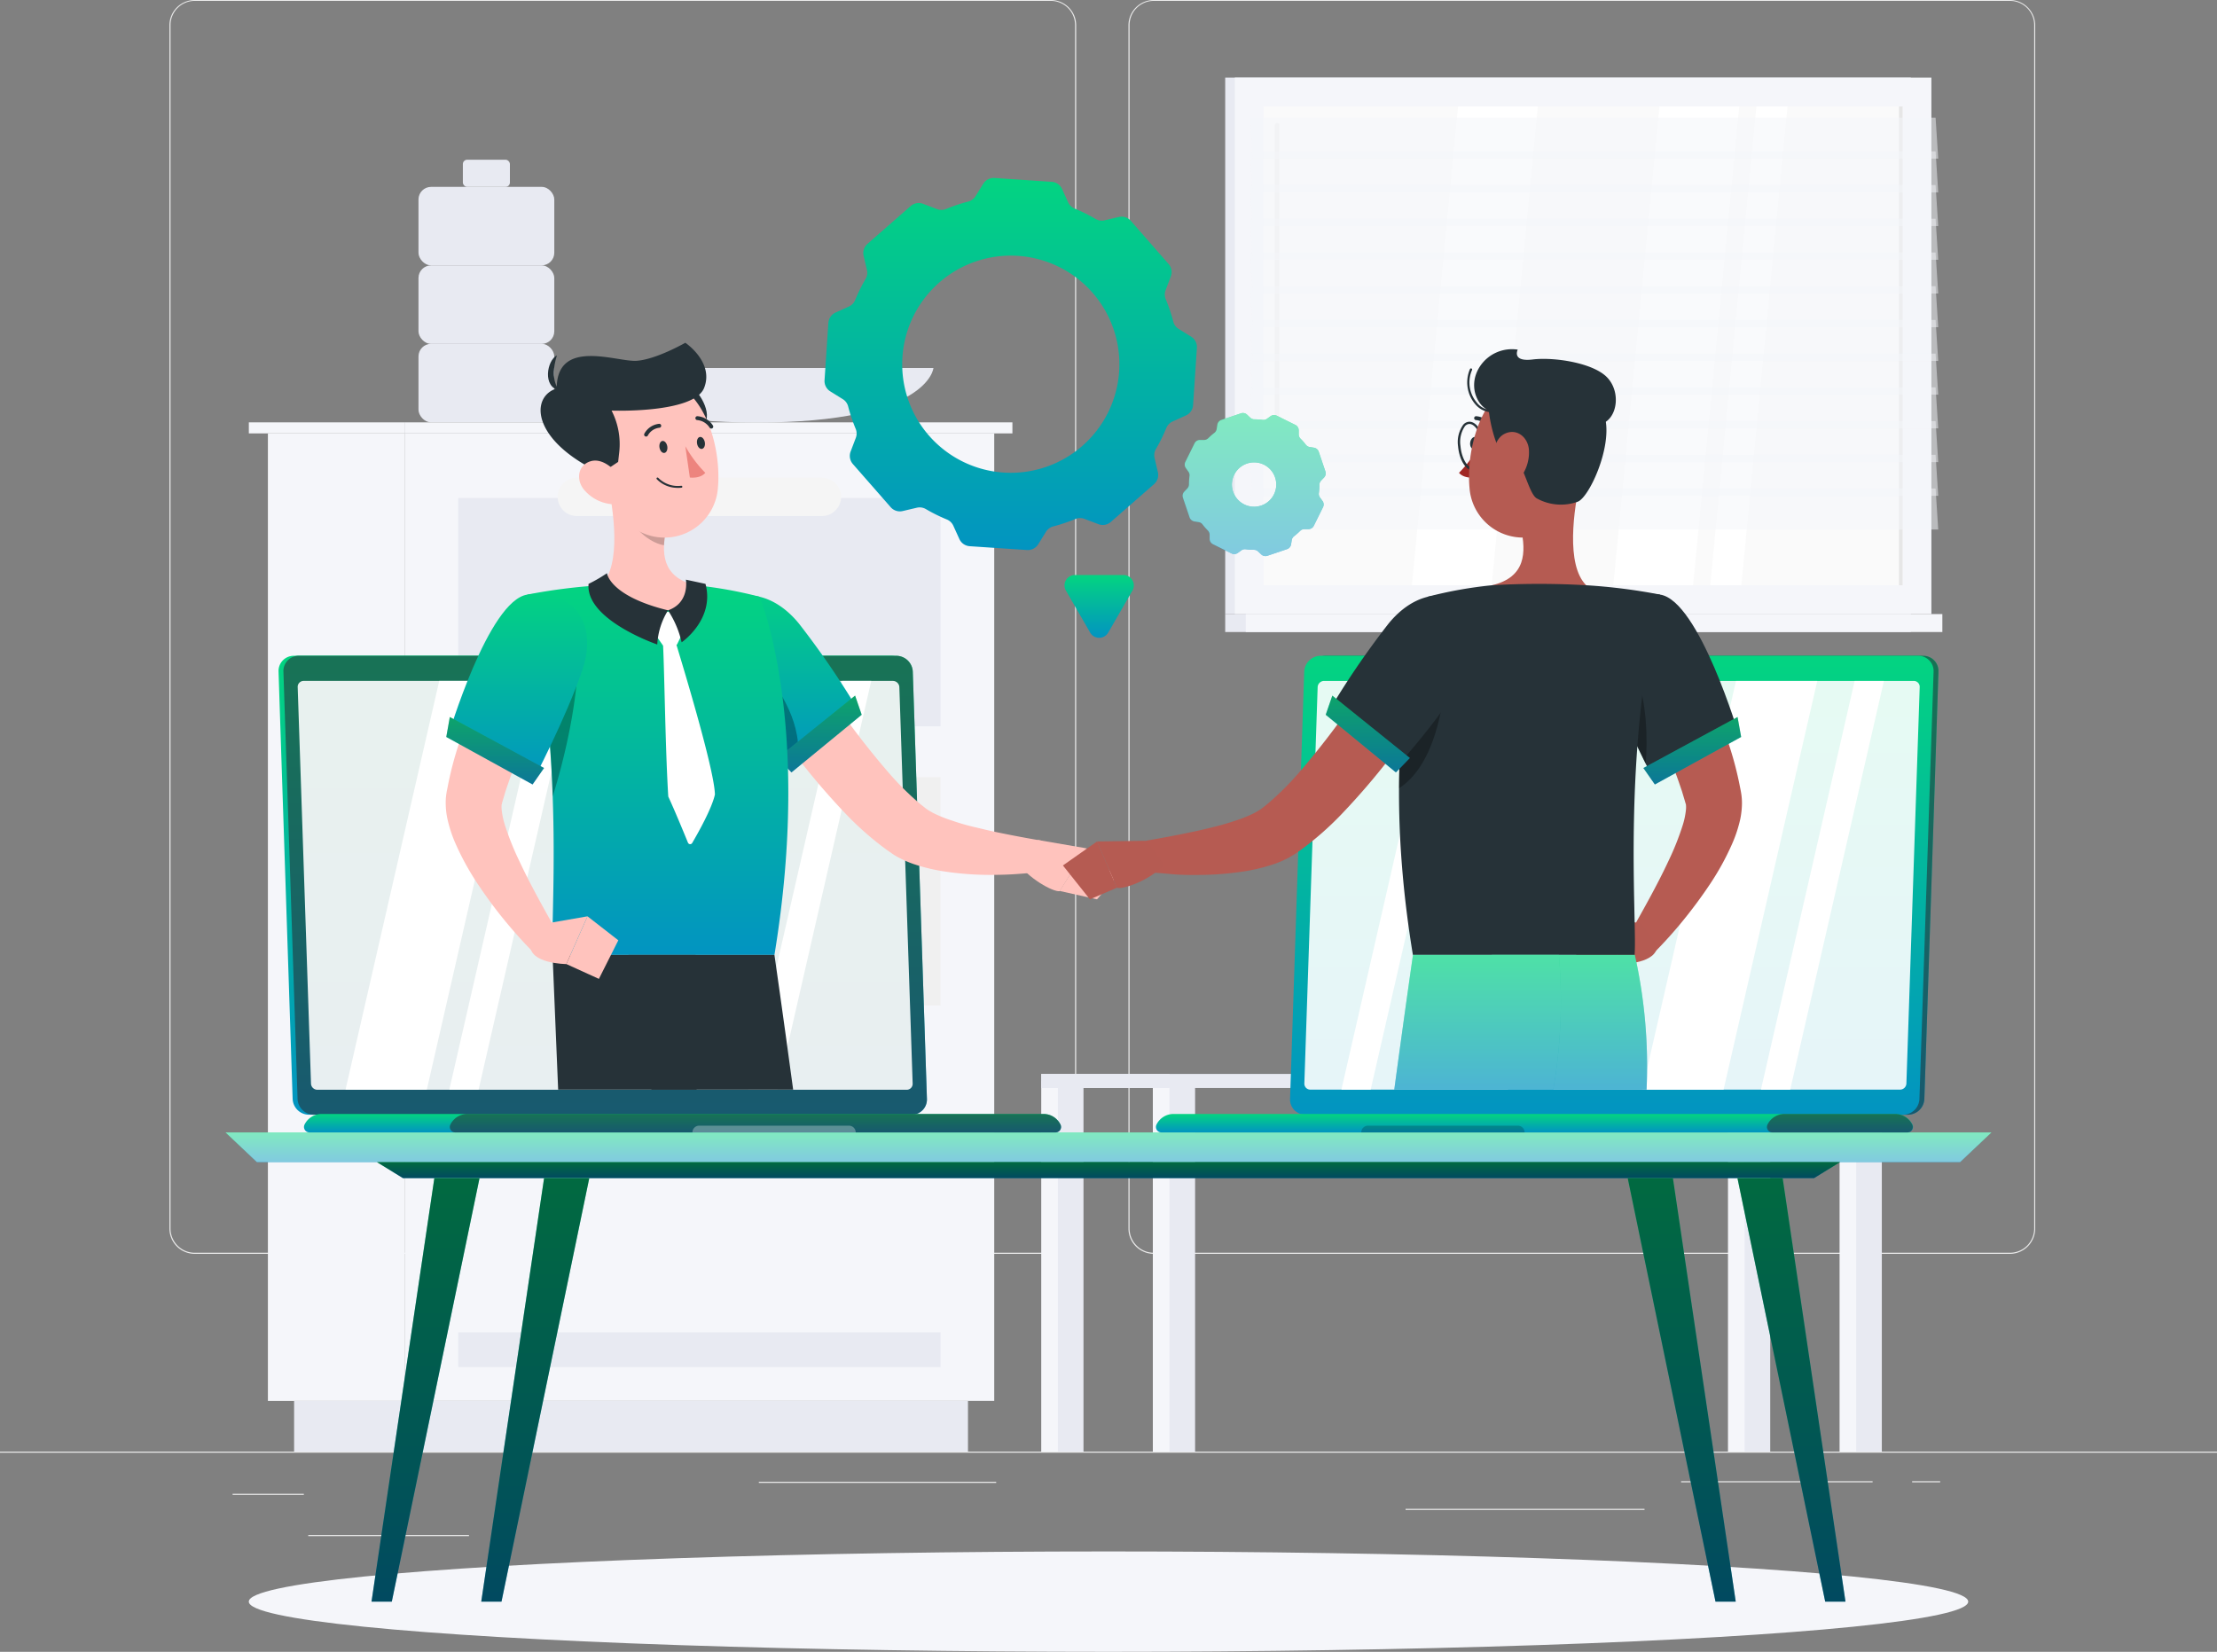 <svg id="Live_collaboration-rafiki" data-name="Live collaboration-rafiki" xmlns="http://www.w3.org/2000/svg" xmlns:xlink="http://www.w3.org/1999/xlink" width="848.14" height="631.966" viewBox="0 0 848.14 631.966">
  <rect x="0" y="0" width="848.14" height="631.966" fill="#808080" stroke="none"/>
  <defs>
    <linearGradient id="linear-gradient" x1="0.5" x2="0.5" y2="1" gradientUnits="objectBoundingBox">
      <stop offset="0" stop-color="#03d481"/>
      <stop offset="1" stop-color="#0294c1"/>
    </linearGradient>
  </defs>
  <g id="freepik--background-complete--inject-14" transform="translate(0 0)">
    <rect id="Rectangle_3841" data-name="Rectangle 3841" width="848.14" height="0.424" transform="translate(0 555.362)" fill="#ebebeb"/>
    <rect id="Rectangle_3842" data-name="Rectangle 3842" width="27.242" height="0.424" transform="translate(88.987 571.51)" fill="#ebebeb"/>
    <rect id="Rectangle_3843" data-name="Rectangle 3843" width="90.802" height="0.424" transform="translate(290.301 566.913)" fill="#ebebeb"/>
    <rect id="Rectangle_3844" data-name="Rectangle 3844" width="61.49" height="0.424" transform="translate(117.925 587.269)" fill="#ebebeb"/>
    <rect id="Rectangle_3845" data-name="Rectangle 3845" width="73.262" height="0.424" transform="translate(643.127 566.693)" fill="#ebebeb"/>
    <rect id="Rectangle_3846" data-name="Rectangle 3846" width="10.737" height="0.424" transform="translate(731.503 566.693)" fill="#ebebeb"/>
    <rect id="Rectangle_3847" data-name="Rectangle 3847" width="91.412" height="0.424" transform="translate(537.721 577.261)" fill="#ebebeb"/>
    <path id="Path_18263" data-name="Path 18263" d="M375.413,534.708H47.879a9.686,9.686,0,0,1-9.669-9.686V64.6A9.686,9.686,0,0,1,47.879,55H375.413a9.686,9.686,0,0,1,9.686,9.686V525.022A9.686,9.686,0,0,1,375.413,534.708ZM47.879,55.339A9.262,9.262,0,0,0,38.634,64.6V525.022a9.262,9.262,0,0,0,9.245,9.262H375.413a9.279,9.279,0,0,0,9.262-9.262V64.6a9.279,9.279,0,0,0-9.262-9.262Z" transform="translate(26.605 -55)" fill="#ebebeb"/>
    <path id="Path_18264" data-name="Path 18264" d="M591.737,534.708H264.186a9.7,9.7,0,0,1-9.686-9.686V64.6a9.7,9.7,0,0,1,9.686-9.6H591.737a9.686,9.686,0,0,1,9.652,9.6V525.022A9.686,9.686,0,0,1,591.737,534.708ZM264.186,55.339a9.279,9.279,0,0,0-9.262,9.262V525.022a9.279,9.279,0,0,0,9.262,9.262H591.737A9.279,9.279,0,0,0,601,525.022V64.6a9.279,9.279,0,0,0-9.262-9.262Z" transform="translate(177.203 -55)" fill="#ebebeb"/>
    <rect id="Rectangle_3848" data-name="Rectangle 3848" width="11.263" height="141.792" transform="translate(661.057 413.57)" fill="#f5f6fa"/>
    <rect id="Rectangle_3849" data-name="Rectangle 3849" width="9.804" height="141.792" transform="translate(667.418 413.57)" fill="#e8eaf2"/>
    <rect id="Rectangle_3850" data-name="Rectangle 3850" width="11.263" height="141.792" transform="translate(398.337 413.57)" fill="#f5f6fa"/>
    <rect id="Rectangle_3851" data-name="Rectangle 3851" width="9.804" height="141.792" transform="translate(404.698 413.57)" fill="#e8eaf2"/>
    <rect id="Rectangle_3852" data-name="Rectangle 3852" width="11.263" height="141.792" transform="translate(703.752 413.57)" fill="#f5f6fa"/>
    <rect id="Rectangle_3853" data-name="Rectangle 3853" width="9.804" height="141.792" transform="translate(710.113 413.57)" fill="#e8eaf2"/>
    <rect id="Rectangle_3854" data-name="Rectangle 3854" width="11.263" height="141.792" transform="translate(441.033 413.57)" fill="#f5f6fa"/>
    <rect id="Rectangle_3855" data-name="Rectangle 3855" width="321.564" height="5.377" transform="translate(719.918 416.25) rotate(180)" fill="#e8eaf2"/>
    <rect id="Rectangle_3856" data-name="Rectangle 3856" width="49.056" height="5.377" transform="translate(447.394 416.25) rotate(180)" fill="#e8eaf2"/>
    <rect id="Rectangle_3857" data-name="Rectangle 3857" width="9.804" height="141.792" transform="translate(447.394 413.57)" fill="#e8eaf2"/>
    <rect id="Rectangle_3858" data-name="Rectangle 3858" width="30.414" height="103.269" transform="translate(528.747 307.603)" fill="#ebebeb"/>
    <path id="Path_18265" data-name="Path 18265" d="M425.962,346.83H325L309.75,225.97H410.712Z" transform="translate(215.673 64.043)" fill="#e0e0e0"/>
    <path id="Path_18266" data-name="Path 18266" d="M430.827,346.83H326.54L311.29,225.97H415.577Z" transform="translate(216.745 64.043)" fill="#f0f0f0"/>
    <path id="Path_18267" data-name="Path 18267" d="M355.577,346.83H335.34l5.7-120.86h20.237Z" transform="translate(233.49 64.043)" fill="#fafafa"/>
    <path id="Path_18268" data-name="Path 18268" d="M369.114,346.83H349.2l5.7-120.86h19.914Z" transform="translate(243.141 64.043)" fill="#fafafa"/>
    <rect id="Rectangle_3859" data-name="Rectangle 3859" width="262.296" height="205.233" transform="translate(468.716 29.702)" fill="#e8eaf2"/>
    <rect id="Rectangle_3860" data-name="Rectangle 3860" width="266.485" height="205.233" transform="translate(472.397 29.702)" fill="#f5f6fa"/>
    <rect id="Rectangle_3861" data-name="Rectangle 3861" width="262.296" height="6.87" transform="translate(468.716 234.935)" fill="#e8eaf2"/>
    <rect id="Rectangle_3862" data-name="Rectangle 3862" width="266.485" height="6.87" transform="translate(476.587 234.935)" fill="#f5f6fa"/>
    <rect id="Rectangle_3863" data-name="Rectangle 3863" width="183.198" height="244.451" transform="translate(727.873 40.711) rotate(90)" fill="#fafafa"/>
    <path id="Path_18269" data-name="Path 18269" d="M363.85,262.191,381.491,79.01h30.533L394.383,262.191Z" transform="translate(253.341 -38.282)" fill="#fff"/>
    <path id="Path_18270" data-name="Path 18270" d="M318.43,262.191,336.071,79.01H366.6L348.963,262.191Z" transform="translate(221.716 -38.282)" fill="#fff"/>
    <path id="Path_18271" data-name="Path 18271" d="M288.341,197.517a.848.848,0,0,1-.831-.848V83.578a.848.848,0,1,1,1.7,0V196.669a.848.848,0,0,1-.865.848Z" transform="translate(200.187 -35.692)" fill="#f0f0f0"/>
    <path id="Path_18272" data-name="Path 18272" d="M385.71,262.191,403.351,79.01h11.908L397.618,262.191Z" transform="translate(268.562 -38.282)" fill="#fff"/>
    <rect id="Rectangle_3864" data-name="Rectangle 3864" width="183.198" height="1.391" transform="translate(727.873 40.728) rotate(90)" fill="#e6e6e6"/>
    <path id="Path_18273" data-name="Path 18273" d="M545.213,97.221h-262.3L281.9,81.53H544.2Z" transform="translate(196.281 -36.528)" fill="#f5f6fa" opacity="0.5"/>
    <path id="Path_18274" data-name="Path 18274" d="M545.213,112.431h-262.3L281.9,96.74H544.2Z" transform="translate(196.281 -25.937)" fill="#f5f6fa" opacity="0.5"/>
    <path id="Path_18275" data-name="Path 18275" d="M545.213,127.641h-262.3L281.9,111.95H544.2Z" transform="translate(196.281 -15.347)" fill="#f5f6fa" opacity="0.5"/>
    <path id="Path_18276" data-name="Path 18276" d="M545.213,142.851h-262.3L281.9,127.16H544.2Z" transform="translate(196.281 -4.756)" fill="#f5f6fa" opacity="0.5"/>
    <path id="Path_18277" data-name="Path 18277" d="M545.213,158.051h-262.3L281.9,142.36H544.2Z" transform="translate(196.281 5.827)" fill="#f5f6fa" opacity="0.5"/>
    <path id="Path_18278" data-name="Path 18278" d="M545.213,173.261h-262.3L281.9,157.57H544.2Z" transform="translate(196.281 16.417)" fill="#f5f6fa" opacity="0.5"/>
    <path id="Path_18279" data-name="Path 18279" d="M545.213,104.831h-262.3L281.9,89.14H544.2Z" transform="translate(196.281 -31.229)" fill="#f5f6fa" opacity="0.5"/>
    <path id="Path_18280" data-name="Path 18280" d="M545.213,120.031h-262.3L281.9,104.34H544.2Z" transform="translate(196.281 -20.646)" fill="#f5f6fa" opacity="0.5"/>
    <path id="Path_18281" data-name="Path 18281" d="M545.213,135.241h-262.3L281.9,119.55H544.2Z" transform="translate(196.281 -10.055)" fill="#f5f6fa" opacity="0.5"/>
    <path id="Path_18282" data-name="Path 18282" d="M545.213,150.451h-262.3L281.9,134.76H544.2Z" transform="translate(196.281 0.535)" fill="#f5f6fa" opacity="0.5"/>
    <path id="Path_18283" data-name="Path 18283" d="M545.213,165.661h-262.3L281.9,149.97H544.2Z" transform="translate(196.281 11.126)" fill="#f5f6fa" opacity="0.5"/>
    <path id="Path_18284" data-name="Path 18284" d="M545.213,180.878h-262.3L281.9,165.17H544.2Z" transform="translate(196.281 21.709)" fill="#f5f6fa" opacity="0.5"/>
    <rect id="Rectangle_3865" data-name="Rectangle 3865" width="51.957" height="30.024" rx="4.82" transform="translate(212.052 131.563) rotate(180)" fill="#e8eaf2"/>
    <rect id="Rectangle_3866" data-name="Rectangle 3866" width="51.957" height="30.024" rx="4.82" transform="translate(212.052 101.522) rotate(180)" fill="#e8eaf2"/>
    <rect id="Rectangle_3867" data-name="Rectangle 3867" width="17.998" height="10.398" rx="1.67" transform="translate(195.072 71.498) rotate(180)" fill="#e8eaf2"/>
    <rect id="Rectangle_3868" data-name="Rectangle 3868" width="51.957" height="30.024" rx="4.82" transform="translate(212.052 161.571) rotate(180)" fill="#e8eaf2"/>
    <path id="Path_18285" data-name="Path 18285" d="M266.076,138s-1.7,20.864-67.665,20.864S130.73,138,130.73,138Z" transform="translate(91.025 2.791)" fill="#e8eaf2"/>
    <rect id="Rectangle_3869" data-name="Rectangle 3869" width="52.279" height="370.179" transform="translate(102.489 165.811)" fill="#f5f6fa"/>
    <rect id="Rectangle_3870" data-name="Rectangle 3870" width="257.801" height="19.372" transform="translate(112.514 535.99)" fill="#e8eaf2"/>
    <rect id="Rectangle_3871" data-name="Rectangle 3871" width="225.588" height="370.179" transform="translate(380.357 535.973) rotate(180)" fill="#f5f6fa"/>
    <rect id="Rectangle_3872" data-name="Rectangle 3872" width="184.487" height="87.358" transform="translate(359.798 384.699) rotate(180)" fill="#f0f0f0"/>
    <rect id="Rectangle_3873" data-name="Rectangle 3873" width="184.487" height="87.358" transform="translate(359.798 491.548) rotate(180)" fill="#f5f6fa"/>
    <rect id="Rectangle_3874" data-name="Rectangle 3874" width="184.487" height="13.316" transform="translate(359.798 523.048) rotate(180)" fill="#e8eaf2"/>
    <path id="Path_18286" data-name="Path 18286" d="M226.868,240.379H133.1a7.345,7.345,0,0,1-7.328-7.328h0a7.345,7.345,0,0,1,7.328-7.311h93.77a7.345,7.345,0,0,1,7.328,7.311h0A7.345,7.345,0,0,1,226.868,240.379Z" transform="translate(87.571 63.883)" fill="#f5f5f5"/>
    <rect id="Rectangle_3875" data-name="Rectangle 3875" width="184.487" height="87.358" transform="translate(359.798 277.867) rotate(180)" fill="#e8eaf2"/>
    <path id="Path_18287" data-name="Path 18287" d="M226.868,177.406H133.1a7.345,7.345,0,0,1-7.328-7.328h0a7.345,7.345,0,0,1,7.328-7.328h93.77a7.345,7.345,0,0,1,7.328,7.328h0A7.345,7.345,0,0,1,226.868,177.406Z" transform="translate(87.571 20.024)" fill="#f5f5f5"/>
    <path id="Path_18288" data-name="Path 18288" d="M226.868,303.376H133.1a7.345,7.345,0,0,1-7.328-7.328h0a7.345,7.345,0,0,1,7.328-7.328h93.77a7.345,7.345,0,0,1,7.328,7.328h0A7.345,7.345,0,0,1,226.868,303.376Z" transform="translate(87.571 107.734)" fill="#f5f5f5"/>
    <rect id="Rectangle_3876" data-name="Rectangle 3876" width="232.56" height="4.224" transform="translate(154.752 161.588)" fill="#f5f6fa"/>
    <rect id="Rectangle_3877" data-name="Rectangle 3877" width="59.573" height="4.224" transform="translate(154.769 165.811) rotate(180)" fill="#f5f6fa"/>
  </g>
  <g id="freepik--Shadow--inject-14" transform="translate(95.178 593.562)">
    <ellipse id="freepik--path--inject-14" cx="328.892" cy="19.202" rx="328.892" ry="19.202" fill="#f5f6fa"/>
  </g>
  <g id="freepik--Table--inject-14" transform="translate(86.273 433.247)">
    <path id="Path_18289" data-name="Path 18289" d="M714.444,321.775H62.87L50.86,310.41H726.454Z" transform="translate(-50.86 -310.41)" fill="url(#linear-gradient)"/>
    <path id="Path_18290" data-name="Path 18290" d="M714.444,321.775H62.87L50.86,310.41H726.454Z" transform="translate(-50.86 -310.41)" fill="#fff" opacity="0.5"/>
    <path id="Path_18291" data-name="Path 18291" d="M634.791,323.234H94.967L85.01,317.11H644.748Z" transform="translate(-27.082 -305.745)" fill="url(#linear-gradient)"/>
    <path id="Path_18292" data-name="Path 18292" d="M634.791,323.234H94.967L85.01,317.11H644.748Z" transform="translate(-27.082 -305.745)" opacity="0.5"/>
    <path id="Path_18293" data-name="Path 18293" d="M91.542,482.749H83.79L107.826,320.72h17.285Z" transform="translate(-27.932 -303.231)" fill="url(#linear-gradient)"/>
    <path id="Path_18294" data-name="Path 18294" d="M91.542,482.749H83.79L107.826,320.72h17.285Z" transform="translate(-27.932 -303.231)" opacity="0.5"/>
    <path id="Path_18295" data-name="Path 18295" d="M116.275,482.749H108.54L132.576,320.72h17.285Z" transform="translate(-10.699 -303.231)" fill="url(#linear-gradient)"/>
    <path id="Path_18296" data-name="Path 18296" d="M116.275,482.749H108.54L132.576,320.72h17.285Z" transform="translate(-10.699 -303.231)" opacity="0.5"/>
    <path id="Path_18297" data-name="Path 18297" d="M425.419,482.749h7.752L409.135,320.72H391.85Z" transform="translate(186.564 -303.231)" fill="url(#linear-gradient)"/>
    <path id="Path_18298" data-name="Path 18298" d="M425.419,482.749h7.752L409.135,320.72H391.85Z" transform="translate(186.564 -303.231)" opacity="0.5"/>
    <path id="Path_18299" data-name="Path 18299" d="M400.686,482.749h7.735L384.385,320.72H367.1Z" transform="translate(169.331 -303.231)" fill="url(#linear-gradient)"/>
    <path id="Path_18300" data-name="Path 18300" d="M400.686,482.749h7.735L384.385,320.72H367.1Z" transform="translate(169.331 -303.231)" opacity="0.5"/>
  </g>
  <g id="freepik--Gear--inject-14" transform="translate(315.429 68.08)">
    <path id="Path_18301" data-name="Path 18301" d="M250.966,95.144l21.9,1.476a4.665,4.665,0,0,1,3.969,2.748l2.307,5.089a4.682,4.682,0,0,0,2.527,2.409,63.351,63.351,0,0,1,7.973,3.952,4.716,4.716,0,0,0,3.393.543l5.5-1.289a4.716,4.716,0,0,1,4.6,1.476l14.452,16.522a4.7,4.7,0,0,1,.848,4.767l-2,5.258a4.7,4.7,0,0,0,.085,3.494,63.947,63.947,0,0,1,2.85,8.481,4.614,4.614,0,0,0,2.052,2.816l4.784,2.968a4.665,4.665,0,0,1,2.205,4.292l-1.459,21.916a4.648,4.648,0,0,1-2.765,3.952l-5.089,2.307a4.8,4.8,0,0,0-2.409,2.527,61.075,61.075,0,0,1-3.935,7.973,4.665,4.665,0,0,0-.543,3.393l1.272,5.479a4.665,4.665,0,0,1-1.476,4.6l-16.522,14.452a4.665,4.665,0,0,1-4.75.848l-5.275-2a4.733,4.733,0,0,0-3.477,0,65.682,65.682,0,0,1-8.481,2.85,4.682,4.682,0,0,0-2.816,2.053l-2.969,4.784a4.7,4.7,0,0,1-4.309,2.205l-21.9-1.459a4.7,4.7,0,0,1-3.969-2.748l-2.307-5.089a4.682,4.682,0,0,0-2.527-2.409,63.354,63.354,0,0,1-7.972-3.952,4.7,4.7,0,0,0-3.393-.543l-5.479,1.289a4.682,4.682,0,0,1-4.6-1.476L196.787,204.57a4.733,4.733,0,0,1-.848-4.767l2-5.258a4.648,4.648,0,0,0-.085-3.477,65.029,65.029,0,0,1-2.85-8.481,4.614,4.614,0,0,0-2.053-2.816L188.17,176.8a4.665,4.665,0,0,1-2.205-4.292l1.459-21.916a4.716,4.716,0,0,1,2.765-3.969l5.089-2.29a4.682,4.682,0,0,0,2.409-2.527,63.572,63.572,0,0,1,3.952-7.989,4.733,4.733,0,0,0,.56-3.393l-1.289-5.479a4.682,4.682,0,0,1,1.476-4.6L218.906,105.9a4.682,4.682,0,0,1,4.75-.865l5.275,2a4.648,4.648,0,0,0,3.477,0,63.15,63.15,0,0,1,8.481-2.85,4.766,4.766,0,0,0,2.816-2.036l2.969-4.784A4.716,4.716,0,0,1,250.966,95.144Zm-35.2,68.479a41.542,41.542,0,1,0,44.2-38.675A41.542,41.542,0,0,0,215.768,163.622Z" transform="translate(-185.953 -95.135)" fill="url(#linear-gradient)"/>
    <path id="Path_18302" data-name="Path 18302" d="M281.528,150.812l7.514-2.544a2.341,2.341,0,0,1,2.324.509l1.238,1.187a2.392,2.392,0,0,0,1.578.611,23.2,23.2,0,0,1,3.087.2,2.256,2.256,0,0,0,1.7-.407l1.391-1a2.341,2.341,0,0,1,2.375-.187l7.107,3.528a2.307,2.307,0,0,1,1.289,1.985v1.7a2.341,2.341,0,0,0,.678,1.561,22.161,22.161,0,0,1,2.036,2.324,2.358,2.358,0,0,0,1.442.882l1.7.271a2.29,2.29,0,0,1,1.8,1.544l2.544,7.515a2.29,2.29,0,0,1-.492,2.324l-1.187,1.238a2.357,2.357,0,0,0-.611,1.578,23.4,23.4,0,0,1-.2,3.087,2.273,2.273,0,0,0,.39,1.7l1,1.391a2.273,2.273,0,0,1,.2,2.358l-3.528,7.124a2.307,2.307,0,0,1-1.985,1.289h-1.7a2.256,2.256,0,0,0-1.544.678,29.775,29.775,0,0,1-2.324,2.036,2.358,2.358,0,0,0-.882,1.442l-.271,1.7a2.29,2.29,0,0,1-1.544,1.8l-7.514,2.544a2.29,2.29,0,0,1-2.324-.509l-1.255-1.17a2.239,2.239,0,0,0-1.578-.611,23.136,23.136,0,0,1-3.07-.2,2.256,2.256,0,0,0-1.7.39l-1.391,1a2.307,2.307,0,0,1-2.375.2l-7.107-3.528a2.307,2.307,0,0,1-1.289-2v-1.7a2.341,2.341,0,0,0-.678-1.544,24.05,24.05,0,0,1-2.036-2.324,2.2,2.2,0,0,0-1.442-.882l-1.7-.271a2.375,2.375,0,0,1-1.815-1.544l-2.544-7.531a2.307,2.307,0,0,1,.509-2.307L268.535,177a2.392,2.392,0,0,0,.611-1.595,23.4,23.4,0,0,1,.2-3.087,2.289,2.289,0,0,0-.407-1.7l-.984-1.391a2.273,2.273,0,0,1-.2-2.358l3.528-7.124a2.256,2.256,0,0,1,1.985-1.272h1.7a2.341,2.341,0,0,0,1.561-.678,24.057,24.057,0,0,1,2.324-2.036,2.358,2.358,0,0,0,.882-1.442l.271-1.7A2.29,2.29,0,0,1,281.528,150.812Zm4.5,27.446a8.481,8.481,0,1,0,.427-6.492A8.481,8.481,0,0,0,286.023,178.258Z" transform="translate(-129.717 -58.221)" fill="url(#linear-gradient)"/>
    <path id="Path_18303" data-name="Path 18303" d="M281.528,150.812l7.514-2.544a2.341,2.341,0,0,1,2.324.509l1.238,1.187a2.392,2.392,0,0,0,1.578.611,23.2,23.2,0,0,1,3.087.2,2.256,2.256,0,0,0,1.7-.407l1.391-1a2.341,2.341,0,0,1,2.375-.187l7.107,3.528a2.307,2.307,0,0,1,1.289,1.985v1.7a2.341,2.341,0,0,0,.678,1.561,22.161,22.161,0,0,1,2.036,2.324,2.358,2.358,0,0,0,1.442.882l1.7.271a2.29,2.29,0,0,1,1.8,1.544l2.544,7.515a2.29,2.29,0,0,1-.492,2.324l-1.187,1.238a2.357,2.357,0,0,0-.611,1.578,23.4,23.4,0,0,1-.2,3.087,2.273,2.273,0,0,0,.39,1.7l1,1.391a2.273,2.273,0,0,1,.2,2.358l-3.528,7.124a2.307,2.307,0,0,1-1.985,1.289h-1.7a2.256,2.256,0,0,0-1.544.678,29.775,29.775,0,0,1-2.324,2.036,2.358,2.358,0,0,0-.882,1.442l-.271,1.7a2.29,2.29,0,0,1-1.544,1.8l-7.514,2.544a2.29,2.29,0,0,1-2.324-.509l-1.255-1.17a2.239,2.239,0,0,0-1.578-.611,23.136,23.136,0,0,1-3.07-.2,2.256,2.256,0,0,0-1.7.39l-1.391,1a2.307,2.307,0,0,1-2.375.2l-7.107-3.528a2.307,2.307,0,0,1-1.289-2v-1.7a2.341,2.341,0,0,0-.678-1.544,24.05,24.05,0,0,1-2.036-2.324,2.2,2.2,0,0,0-1.442-.882l-1.7-.271a2.375,2.375,0,0,1-1.815-1.544l-2.544-7.531a2.307,2.307,0,0,1,.509-2.307L268.535,177a2.392,2.392,0,0,0,.611-1.595,23.4,23.4,0,0,1,.2-3.087,2.289,2.289,0,0,0-.407-1.7l-.984-1.391a2.273,2.273,0,0,1-.2-2.358l3.528-7.124a2.256,2.256,0,0,1,1.985-1.272h1.7a2.341,2.341,0,0,0,1.561-.678,24.057,24.057,0,0,1,2.324-2.036,2.358,2.358,0,0,0,.882-1.442l.271-1.7A2.29,2.29,0,0,1,281.528,150.812Zm4.5,27.446a8.481,8.481,0,1,0,.427-6.492A8.481,8.481,0,0,0,286.023,178.258Z" transform="translate(-129.717 -58.221)" fill="#fff" opacity="0.5"/>
    <path id="Path_18304" data-name="Path 18304" d="M256.737,206.826l9.33-16.166a3.986,3.986,0,0,0-3.393-5.971H244.015a3.969,3.969,0,0,0-3.393,5.971l9.33,16.166a3.986,3.986,0,0,0,6.785,0Z" transform="translate(-148.266 -32.78)" fill="url(#linear-gradient)"/>
  </g>
  <g id="freepik--character-1--inject-14" transform="translate(106.555 131.139)">
    <path id="Path_18305" data-name="Path 18305" d="M74.475,378.492H303.151A5.835,5.835,0,0,0,309,372.453l-5.411-163.487a6.344,6.344,0,0,0-6.259-6.056H68.674a5.818,5.818,0,0,0-5.852,6.056l5.394,163.487A6.293,6.293,0,0,0,74.475,378.492Z" transform="translate(-62.817 -83.153)" fill="url(#linear-gradient)"/>
    <path id="Path_18306" data-name="Path 18306" d="M75.575,378.492H304.251a5.835,5.835,0,0,0,5.852-6.039l-5.411-163.487a6.344,6.344,0,0,0-6.259-6.056H69.774a5.835,5.835,0,0,0-5.852,6.056l5.411,163.487a6.293,6.293,0,0,0,6.242,6.039Z" transform="translate(-62.051 -83.153)" fill="url(#linear-gradient)"/>
    <g id="Group_21856" data-name="Group 21856" transform="translate(1.867 119.757)" opacity="0.6">
      <path id="Path_18307" data-name="Path 18307" d="M75.575,378.492H304.251a5.835,5.835,0,0,0,5.852-6.039l-5.411-163.487a6.344,6.344,0,0,0-6.259-6.056H69.774a5.835,5.835,0,0,0-5.852,6.056l5.411,163.487a6.293,6.293,0,0,0,6.242,6.039Z" transform="translate(-63.918 -202.91)" fill="#263238"/>
    </g>
    <path id="Path_18308" data-name="Path 18308" d="M75.294,306.25H351.466a7.243,7.243,0,0,1,6.514,4.071,2.086,2.086,0,0,1-1.9,2.985H70.68a2.086,2.086,0,0,1-1.917-2.985A7.26,7.26,0,0,1,75.294,306.25Z" transform="translate(-58.819 -11.199)" fill="url(#linear-gradient)"/>
    <path id="Path_18309" data-name="Path 18309" d="M328.565,306.25H108.184a7.26,7.26,0,0,0-6.531,4.071,2.086,2.086,0,0,0,1.917,2.985H333.179a2.086,2.086,0,0,0,1.9-2.985,7.243,7.243,0,0,0-6.514-4.071Z" transform="translate(-35.918 -11.199)" fill="#263238" opacity="0.6"/>
    <path id="Path_18310" data-name="Path 18310" d="M158.738,308.89h57.334a2.578,2.578,0,0,1,2.561,2.578H156.16A2.578,2.578,0,0,1,158.738,308.89Z" transform="translate(2.176 -9.361)" fill="#fff" opacity="0.3"/>
    <path id="Path_18311" data-name="Path 18311" d="M302.4,362.585,297.31,210.938a2.477,2.477,0,0,0-2.443-2.358H69.415a2.256,2.256,0,0,0-2.273,2.409l5.089,151.647a2.443,2.443,0,0,0,2.426,2.358H300.262a2.273,2.273,0,0,0,2.137-2.409Z" transform="translate(-59.809 -79.205)" fill="#fff" opacity="0.9"/>
    <path id="Path_18312" data-name="Path 18312" d="M109.023,364.943H77.93L113.772,208.58h31.093Z" transform="translate(-52.294 -79.205)" fill="#fff"/>
    <path id="Path_18313" data-name="Path 18313" d="M112.535,364.943h-11.2L137.182,208.58h11.2Z" transform="translate(-35.994 -79.205)" fill="#fff"/>
    <path id="Path_18314" data-name="Path 18314" d="M179.965,364.943h-11.2L204.612,208.58h11.178Z" transform="translate(10.956 -79.205)" fill="#fff"/>
    <path id="Path_18315" data-name="Path 18315" d="M133.82,206.6a1.866,1.866,0,0,0,1.832,1.7,1.7,1.7,0,0,0,1.7-1.7,1.832,1.832,0,0,0-1.832-1.7A1.7,1.7,0,0,0,133.82,206.6Z" transform="translate(-13.379 -81.767)" fill="#fff" opacity="0.4"/>
    <path id="Path_18316" data-name="Path 18316" d="M185.2,196.06c3,4.817,6.242,9.923,9.482,14.842s6.565,9.838,9.957,14.656a308.087,308.087,0,0,0,21.322,27.531A107.919,107.919,0,0,0,237.581,264.5l1.459,1.153a10.9,10.9,0,0,0,1,.763A27.326,27.326,0,0,0,242.771,268a51.015,51.015,0,0,0,7.09,2.816,82.758,82.758,0,0,0,8.006,2.324c2.748.628,5.581,1.357,8.481,1.951,5.683,1.2,11.62,2.307,17.336,3.291v11.874c-3.257.475-6.31.712-9.482.933s-6.31.305-9.5.322a118.111,118.111,0,0,1-19.439-1.544A71.56,71.56,0,0,1,235,287.388a40.078,40.078,0,0,1-5.462-2.341,24.35,24.35,0,0,1-2.867-1.7l-2.188-1.527a117.753,117.753,0,0,1-15.1-13.214,270.169,270.169,0,0,1-24.24-29.142q-5.513-7.549-10.619-15.267c-3.393-5.225-6.785-10.347-9.94-15.911Z" transform="translate(8.045 -87.922)" fill="#ffc3bd"/>
    <path id="Path_18317" data-name="Path 18317" d="M159.934,204.054c-1.7,14.893,33.807,50.481,33.807,50.481l24.019-20.05A325.89,325.89,0,0,0,194.436,200.2C180.781,183.292,161.783,187.21,159.934,204.054Z" transform="translate(4.762 -92.626)" fill="url(#linear-gradient)"/>
    <path id="Path_18318" data-name="Path 18318" d="M179.343,208.57c-9.482-10.178-14.011-12.807-19.473-8.753C160.6,215.542,193.8,248.45,193.8,248.45,195.967,231.572,187.367,220.716,179.343,208.57Z" transform="translate(4.759 -86.574)" opacity="0.3"/>
    <path id="Path_18319" data-name="Path 18319" d="M205.021,211.89l2.527,7.328L180.679,241.27l-5.309-5.513Z" transform="translate(15.551 -76.9)" fill="url(#linear-gradient)"/>
    <path id="Path_18320" data-name="Path 18320" d="M205.021,211.89l2.527,7.328L180.679,241.27l-5.309-5.513Z" transform="translate(15.551 -76.9)" fill="#263238" opacity="0.3"/>
    <path id="Path_18321" data-name="Path 18321" d="M237.371,244.45l18.659,3.206-10.263,16.386c-2.443.39-12.179-4.885-16.488-11.433Z" transform="translate(53.088 -54.229)" fill="#ffc3bd"/>
    <path id="Path_18322" data-name="Path 18322" d="M260.719,257.4l-7.447,8.447-14.283-3.206,10.245-16.3Z" transform="translate(59.848 -52.913)" fill="#ffc3bd"/>
    <path id="Path_18323" data-name="Path 18323" d="M207.771,191.608s20.355,47.869,5.7,137.025H128.657c-1.035-13.01,4.936-76.5-9.737-137.84a217.028,217.028,0,0,1,28.277-3.579,311.419,311.419,0,0,1,36.046,0A161.373,161.373,0,0,1,207.771,191.608Z" transform="translate(-23.754 -94.445)" fill="url(#linear-gradient)"/>
    <path id="Path_18324" data-name="Path 18324" d="M137.3,201.834c1.7,10.178-.577,34.231-9.228,62.152a404.829,404.829,0,0,0-8.329-71.244v-.119C125.27,192.165,135.617,192.437,137.3,201.834Z" transform="translate(-23.183 -90.405)" opacity="0.3"/>
    <path id="Path_18325" data-name="Path 18325" d="M137.744,163.07c2.68,11.6,5.683,32.857-2.154,40.592,0,0,3.393,9.6,24.935,9.6,23.748,0,11.111-9.6,11.111-9.6-13.044-3.087-13.044-12.688-11.111-21.7Z" transform="translate(-12.147 -110.892)" fill="#ffc3bd"/>
    <path id="Path_18326" data-name="Path 18326" d="M153.921,193.339l5.089,5.377a1.086,1.086,0,0,1,.2,1.221l-2.544,5.309a1.069,1.069,0,0,1-.933.628l-3.851.187a1.069,1.069,0,0,1-.933-.475l-3.562-5.089a1.1,1.1,0,0,1,0-1.323l4.885-5.784a1.069,1.069,0,0,1,1.645-.051Z" transform="translate(-4.084 -90.069)" fill="#fff"/>
    <path id="Path_18327" data-name="Path 18327" d="M163.154,198.495a27.632,27.632,0,0,0-4.122,13.061s-27.531-9.414-26.275-23.188a54.533,54.533,0,0,0,7.04-4.088S140.7,192.982,163.154,198.495Z" transform="translate(-14.148 -96.124)" fill="#263238"/>
    <path id="Path_18328" data-name="Path 18328" d="M150.66,197.478a37.573,37.573,0,0,1,5.208,12.23s12.756-8.736,9.126-22.357l-7.5-1.611S159.074,194.527,150.66,197.478Z" transform="translate(-1.654 -95.108)" fill="#263238"/>
    <path id="Path_18329" data-name="Path 18329" d="M154.562,200.5c1.7,5.632,14.486,47.394,14.809,57.385a1.288,1.288,0,0,1,0,.254c-1.187,5.377-6.514,14.809-8.685,18.506a.9.9,0,0,1-1.612-.1c-1.493-3.647-5.089-12.383-7.464-17.489a1.034,1.034,0,0,1-.085-.305c-1.12-18.235-1.425-46.6-1.985-57.928a.9.9,0,0,1,.9-.95h3.274A.9.9,0,0,1,154.562,200.5Z" transform="translate(-2.434 -85.269)" fill="#fff"/>
    <path id="Path_18330" data-name="Path 18330" d="M142.471,167.61l13.485,11.178a36.487,36.487,0,0,0-.9,6.395c-4.97-.712-11.874-6.124-12.637-11.3A16.962,16.962,0,0,1,142.471,167.61Z" transform="translate(-7.578 -107.731)" opacity="0.2"/>
    <path id="Path_18331" data-name="Path 18331" d="M158.423,143.126c3.206,2.392,8.685,12.5,1.7,15.148S150.569,137.256,158.423,143.126Z" transform="translate(0.388 -125.433)" fill="#263238"/>
    <path id="Path_18332" data-name="Path 18332" d="M134.611,165.27c3.206,15.453,4.309,24.63,13.35,31.737a20.508,20.508,0,0,0,33.315-14.469c1.323-14.334-4.173-37.182-20.355-41.695a20.746,20.746,0,0,0-26.309,24.426Z" transform="translate(-13.187 -127.002)" fill="#ffc3bd"/>
    <path id="Path_18333" data-name="Path 18333" d="M145.107,182.215l6.48-4.326.424-3.766a28.056,28.056,0,0,0-2.935-15.86h0s31.5,1.17,35.4-8.685-7.192-17.268-7.192-17.268-11.145,6.395-18.659,6.9-30.533-8.888-30.533,10.568c-10.178,3.138-9.838,19.88,16.963,32.433" transform="translate(-21.664 -132.31)" fill="#263238"/>
    <path id="Path_18334" data-name="Path 18334" d="M128.073,148.568S123.9,145.26,127,135.15C123.188,137.05,121.356,147.38,128.073,148.568Z" transform="translate(-20.507 -130.333)" fill="#263238"/>
    <path id="Path_18335" data-name="Path 18335" d="M132.482,170.007a15.691,15.691,0,0,0,10.178,5.513c5.258.56,6.785-4.292,4.512-8.753-2.1-4-7.362-9.126-12.213-7.616S129.344,166.191,132.482,170.007Z" transform="translate(-15.621 -113.809)" fill="#ffc3bd"/>
    <path id="Path_18336" data-name="Path 18336" d="M204.733,321.92h-54.2c-4.868-29.414-8.787-51.55-8.787-51.55h55.825S200.713,292.133,204.733,321.92Z" transform="translate(-7.858 -36.182)" fill="#263238"/>
    <path id="Path_18337" data-name="Path 18337" d="M126.757,321.92c-1.221-29.414-2.137-51.55-2.137-51.55h54.722s.271,22.408.39,51.55Z" transform="translate(-19.785 -36.182)" fill="#263238"/>
    <path id="Path_18338" data-name="Path 18338" d="M148.745,156.912c.187,1.272,1,2.222,1.832,2.137s1.357-1.2,1.17-2.46-1-2.222-1.832-2.137S148.559,155.639,148.745,156.912Z" transform="translate(-3.013 -116.896)" fill="#263238"/>
    <path id="Path_18339" data-name="Path 18339" d="M157.215,156.012c.187,1.272,1,2.222,1.832,2.12s1.357-1.187,1.17-2.443-1-2.222-1.832-2.137S157.029,154.689,157.215,156.012Z" transform="translate(2.884 -117.523)" fill="#263238"/>
    <path id="Path_18340" data-name="Path 18340" d="M154.56,155.64a48.038,48.038,0,0,0,7.633,10.178c-1.934,2.341-5.9,1.8-5.9,1.8Z" transform="translate(1.062 -116.066)" fill="#ed847e"/>
    <path id="Path_18341" data-name="Path 18341" d="M154.976,166.6a12.438,12.438,0,0,0,2.629,0,.373.373,0,0,0,.339-.407.39.39,0,0,0-.424-.339,10.517,10.517,0,0,1-8.787-3.019.379.379,0,1,0-.577.492A10.924,10.924,0,0,0,154.976,166.6Z" transform="translate(-3.46 -111.149)" fill="#263238"/>
    <path id="Path_18342" data-name="Path 18342" d="M145.949,155.459a.729.729,0,0,0,.729-.373,5.683,5.683,0,0,1,4.41-2.985.763.763,0,0,0,.712-.8.746.746,0,0,0-.78-.712,7.243,7.243,0,0,0-5.649,3.749.746.746,0,0,0,.288,1.035A.577.577,0,0,0,145.949,155.459Z" transform="translate(-5.407 -119.582)" fill="#263238"/>
    <path id="Path_18343" data-name="Path 18343" d="M162.835,153.62a.8.8,0,0,0,.509-.136.763.763,0,0,0,.2-1.035,7.735,7.735,0,0,0-5.954-3.579.746.746,0,1,0-.017,1.493,6.242,6.242,0,0,1,4.715,2.918.8.8,0,0,0,.543.339Z" transform="translate(2.642 -120.78)" fill="#263238"/>
    <path id="Path_18344" data-name="Path 18344" d="M147.932,208.493l-3.766,6.514q-1.9,3.393-3.715,6.785-3.664,6.785-7.023,13.672c-2.205,4.6-4.309,9.211-6.191,13.859-.9,2.307-1.815,4.631-2.6,6.955l-1.2,3.477-1,3.393-.254.865-.136.441v.1a.573.573,0,0,1-.119.373,9.65,9.65,0,0,0,0,2,29.414,29.414,0,0,0,1.255,5.937,104.032,104.032,0,0,0,5.428,13.57c4.292,9.211,9.516,18.506,14.656,27.582l-9.38,7.328c-4-4.02-7.6-8.108-11.128-12.417s-6.785-8.787-9.991-13.57a102.12,102.12,0,0,1-8.481-15.419,50.275,50.275,0,0,1-3.121-9.533,29.38,29.38,0,0,1-.645-6.022,21.206,21.206,0,0,1,.271-3.63l.136-.882.119-.543.221-1.1a128.525,128.525,0,0,1,4.461-16.963c1.8-5.462,3.9-10.72,6.141-15.911s4.7-10.178,7.328-15.165c1.323-2.46,2.663-4.9,4.071-7.345s2.8-4.75,4.478-7.345Z" transform="translate(-36.566 -88.312)" fill="#ffc3bd"/>
    <path id="Path_18345" data-name="Path 18345" d="M131.372,189.229c-14.927,2.188-30.313,54.162-30.313,54.162l32.128,17.794s13.01-24.732,19.219-43.085C158.9,198.864,147.368,186.889,131.372,189.229Z" transform="translate(-36.189 -92.881)" fill="url(#linear-gradient)"/>
    <path id="Path_18346" data-name="Path 18346" d="M102.007,216.72l-1.357,7.633,33.01,18.167,4.393-6.293Z" transform="translate(-36.475 -73.537)" fill="url(#linear-gradient)"/>
    <path id="Path_18347" data-name="Path 18347" d="M102.007,216.72l-1.357,7.633,33.01,18.167,4.393-6.293Z" transform="translate(-36.475 -73.537)" fill="#263238" opacity="0.3"/>
    <path id="Path_18348" data-name="Path 18348" d="M125.7,264.418l15.775-2.748-8.091,18.269s-14.418-.085-13.757-7.514Z" transform="translate(-23.276 -42.239)" fill="#ffc3bd"/>
    <path id="Path_18349" data-name="Path 18349" d="M147.61,270.847l-7.43,14.758-12.451-5.666,8.091-18.269Z" transform="translate(-17.62 -42.239)" fill="#ffc3bd"/>
  </g>
  <g id="freepik--character-2--inject-14" transform="translate(406.632 133.599)">
    <path id="Path_18350" data-name="Path 18350" d="M526.579,378.492H297.9a5.835,5.835,0,0,1-5.852-6.039l5.411-163.487a6.344,6.344,0,0,1,6.259-6.056H532.38a5.818,5.818,0,0,1,5.852,6.056l-5.394,163.487A6.293,6.293,0,0,1,526.579,378.492Z" transform="translate(-203.285 -85.612)" fill="url(#linear-gradient)"/>
    <path id="Path_18351" data-name="Path 18351" d="M526.579,378.492H297.9a5.835,5.835,0,0,1-5.852-6.039l5.411-163.487a6.344,6.344,0,0,1,6.259-6.056H532.38a5.818,5.818,0,0,1,5.852,6.056l-5.394,163.487A6.293,6.293,0,0,1,526.579,378.492Z" transform="translate(-203.285 -85.612)" fill="#263238" opacity="0.6"/>
    <path id="Path_18352" data-name="Path 18352" d="M525.479,378.492H296.8a5.835,5.835,0,0,1-5.852-6.039l5.411-163.487a6.344,6.344,0,0,1,6.259-6.056H531.28a5.835,5.835,0,0,1,5.852,6.056l-5.411,163.487A6.293,6.293,0,0,1,525.479,378.492Z" transform="translate(-204.051 -85.612)" fill="url(#linear-gradient)"/>
    <path id="Path_18353" data-name="Path 18353" d="M543.589,306.25H267.417a7.243,7.243,0,0,0-6.514,4.071,2.086,2.086,0,0,0,1.9,2.985H548.2a2.086,2.086,0,0,0,1.917-2.985,7.26,7.26,0,0,0-6.531-4.071Z" transform="translate(-225.112 -13.658)" fill="url(#linear-gradient)"/>
    <path id="Path_18354" data-name="Path 18354" d="M447.641,306.25H405.234a7.26,7.26,0,0,0-6.531,4.071,2.086,2.086,0,0,0,1.917,2.985h51.55a2.086,2.086,0,0,0,1.917-2.985A7.26,7.26,0,0,0,447.641,306.25Z" transform="translate(-129.165 -13.658)" fill="#263238" opacity="0.6"/>
    <path id="Path_18355" data-name="Path 18355" d="M366.906,308.89H309.571a2.578,2.578,0,0,0-2.561,2.578h62.474a2.578,2.578,0,0,0-2.578-2.578Z" transform="translate(-192.867 -11.82)" opacity="0.2"/>
    <path id="Path_18356" data-name="Path 18356" d="M294.171,362.585l5.089-151.647a2.477,2.477,0,0,1,2.443-2.358H527.307a2.256,2.256,0,0,1,2.273,2.358l-5.089,151.647a2.442,2.442,0,0,1-2.425,2.358H296.461a2.273,2.273,0,0,1-2.29-2.358Z" transform="translate(-201.808 -81.664)" fill="#fff" opacity="0.9"/>
    <path id="Path_18357" data-name="Path 18357" d="M401.483,364.943H370.39L406.232,208.58h31.093Z" transform="translate(-148.737 -81.664)" fill="#fff"/>
    <path id="Path_18358" data-name="Path 18358" d="M313.725,364.943h-11.2L338.372,208.58h11.179Z" transform="translate(-195.987 -81.664)" fill="#fff"/>
    <path id="Path_18359" data-name="Path 18359" d="M408.345,364.943h-11.2L432.992,208.58h11.2Z" transform="translate(-130.105 -81.664)" fill="#fff"/>
    <path id="Path_18360" data-name="Path 18360" d="M367.628,206.6a1.866,1.866,0,0,1-1.832,1.7,1.7,1.7,0,0,1-1.7-1.7,1.832,1.832,0,0,1,1.832-1.7A1.7,1.7,0,0,1,367.628,206.6Z" transform="translate(-153.117 -84.226)" opacity="0.4"/>
    <path id="Path_18361" data-name="Path 18361" d="M371.743,163.07c-2.663,11.6-5.682,32.857,2.171,40.592,0,0-3.393,9.6-24.935,9.6-23.748,0-11.111-9.6-11.111-9.6,13.044-3.087,13.044-12.688,11.094-21.7Z" transform="translate(-173.72 -113.352)" fill="#b55b52"/>
    <path id="Path_18362" data-name="Path 18362" d="M385.1,195.56c1.7,2.6,3.087,4.868,4.478,7.345s2.765,4.885,4.088,7.345c2.612,4.953,5.089,9.991,7.328,15.165s4.342,10.449,6.124,15.911a128.539,128.539,0,0,1,4.478,16.963l.221,1.1.1.543.153.882a25.3,25.3,0,0,1,.271,3.63,31.959,31.959,0,0,1-.645,6.022A50.251,50.251,0,0,1,408.562,280a100.59,100.59,0,0,1-8.482,15.419c-3.155,4.733-6.48,9.211-10.008,13.57a165.927,165.927,0,0,1-11.128,12.417l-9.364-7.328c5.089-9.075,10.364-18.371,14.656-27.581a103.86,103.86,0,0,0,5.411-13.57,29.409,29.409,0,0,0,1.255-5.937,8.784,8.784,0,0,0,0-2c0-.187,0-.356-.136-.373v-.1l-.119-.441-.254-.865-1.018-3.393-1.187-3.477c-.8-2.324-1.7-4.648-2.612-6.955-1.883-4.648-3.986-9.262-6.174-13.859s-4.6-9.143-7.023-13.672q-1.8-3.393-3.715-6.785l-3.766-6.5Z" transform="translate(-152.56 -90.73)" fill="#b65b52"/>
    <path id="Path_18363" data-name="Path 18363" d="M383.792,189.229c14.927,2.188,30.3,54.162,30.3,54.162l-32.11,17.794s-13.028-24.647-19.219-43.085C356.244,198.864,367.847,186.889,383.792,189.229Z" transform="translate(-155.337 -95.34)" fill="#263238"/>
    <path id="Path_18364" data-name="Path 18364" d="M369.666,205.9l-2.426,22.221c2.426,5.343,4.8,10.178,6.649,13.994C374.585,233.21,374.568,218.724,369.666,205.9Z" transform="translate(-150.93 -83.53)" opacity="0.3"/>
    <path id="Path_18365" data-name="Path 18365" d="M406.659,216.72l1.374,7.633-33.01,18.167-4.393-6.293Z" transform="translate(-148.57 -75.996)" fill="url(#linear-gradient)"/>
    <path id="Path_18366" data-name="Path 18366" d="M406.659,216.72l1.374,7.633-33.01,18.167-4.393-6.293Z" transform="translate(-148.57 -75.996)" fill="#263238" opacity="0.3"/>
    <path id="Path_18367" data-name="Path 18367" d="M376.612,264.418,360.82,261.67l8.108,18.269s14.4-.085,13.74-7.514Z" transform="translate(-155.401 -44.698)" fill="#b55b52"/>
    <path id="Path_18368" data-name="Path 18368" d="M353.88,270.847l7.413,14.758,12.468-5.666-8.108-18.269Z" transform="translate(-160.233 -44.698)" fill="#b55b52"/>
    <path id="Path_18369" data-name="Path 18369" d="M326.515,191.608s-20.355,47.869-5.683,137.025h84.814c1.035-13.01-4.953-76.5,9.737-137.84a217.513,217.513,0,0,0-28.243-3.579,311.406,311.406,0,0,0-36.046,0,161.326,161.326,0,0,0-24.579,4.393Z" transform="translate(-186.945 -96.904)" fill="#263238"/>
    <path id="Path_18370" data-name="Path 18370" d="M317.423,215.749a288.108,288.108,0,0,0-1.883,32.314c11.535-7.515,15.64-24.749,17.268-37.233Z" transform="translate(-186.928 -80.097)" opacity="0.3"/>
    <path id="Path_18371" data-name="Path 18371" d="M377.673,208.3c-3.24,5.564-6.514,10.687-9.94,15.911s-6.938,10.3-10.619,15.266a270.347,270.347,0,0,1-24.257,29.142,118.725,118.725,0,0,1-15.08,13.214l-2.205,1.527c-.95.577-1.934,1.2-2.85,1.7a41.163,41.163,0,0,1-5.479,2.341,71.554,71.554,0,0,1-10.263,2.578,117.945,117.945,0,0,1-19.439,1.544,92.879,92.879,0,0,1-9.482-.322c-3.138-.322-6.242-.458-9.5-.933V278.39c5.716-.984,11.653-2.086,17.319-3.291q4.275-.891,8.481-1.951c2.8-.712,5.462-1.459,8.006-2.324a50.2,50.2,0,0,0,7.09-2.816,27.337,27.337,0,0,0,2.731-1.577c.424-.254.678-.526,1.018-.763l1.459-1.153a111.118,111.118,0,0,0,11.62-11.416,314.542,314.542,0,0,0,21.322-27.531c3.393-4.817,6.666-9.737,9.957-14.656s6.463-10.025,9.482-14.842Z" transform="translate(-226.602 -90.374)" fill="#b65b52"/>
    <path id="Path_18372" data-name="Path 18372" d="M357.132,204.052c1.7,14.893-31.517,51.024-31.517,51.024L299.34,234.517a324.352,324.352,0,0,1,23.307-34.282C336.285,183.29,355.249,187.208,357.132,204.052Z" transform="translate(-198.208 -95.083)" fill="#263238"/>
    <path id="Path_18373" data-name="Path 18373" d="M301.517,211.89l-2.528,7.328,26.852,22.052,5.326-5.513Z" transform="translate(-198.451 -79.359)" fill="url(#linear-gradient)"/>
    <path id="Path_18374" data-name="Path 18374" d="M301.517,211.89l-2.528,7.328,26.852,22.052,5.326-5.513Z" transform="translate(-198.451 -79.359)" fill="#263238" opacity="0.3"/>
    <path id="Path_18375" data-name="Path 18375" d="M266.323,244.63l-18.913.271,7.616,17.709c2.341.763,12.79-2.952,18.048-8.753Z" transform="translate(-234.366 -56.563)" fill="#b55b52"/>
    <path id="Path_18376" data-name="Path 18376" d="M239.72,253.967l10.33,12.96,10.33-4.444-7.616-17.692Z" transform="translate(-239.72 -56.452)" fill="#b55b52"/>
    <path id="Path_18377" data-name="Path 18377" d="M334.6,156.012c-.187,1.272-1,2.222-1.832,2.12s-1.357-1.187-1.187-2.443,1.018-2.222,1.849-2.137S334.789,154.689,334.6,156.012Z" transform="translate(-175.78 -119.982)" fill="#263238"/>
    <path id="Path_18378" data-name="Path 18378" d="M336.7,155.64a47.715,47.715,0,0,1-7.65,10.178c1.951,2.341,5.92,1.8,5.92,1.8Z" transform="translate(-177.521 -118.525)" fill="#a02724"/>
    <path id="Path_18379" data-name="Path 18379" d="M334.743,168.847c-2.833,0-5.394-4.088-5.852-9.313a11.4,11.4,0,0,1,1.968-8.261,3.189,3.189,0,0,1,2.375-1.153h0c2.833,0,5.394,4.071,5.852,9.3h0a11.365,11.365,0,0,1-1.934,8.278,3.257,3.257,0,0,1-2.375,1.153Zm-1.527-17.879h0a2.358,2.358,0,0,0-1.7.865,10.618,10.618,0,0,0-1.7,7.633c.407,4.631,2.7,8.481,5.089,8.481h0a2.375,2.375,0,0,0,1.7-.882,10.483,10.483,0,0,0,1.7-7.616C337.814,154.87,335.524,150.968,333.217,150.968Z" transform="translate(-177.719 -122.368)" fill="#263238"/>
    <path id="Path_18380" data-name="Path 18380" d="M338.465,153.62a.763.763,0,0,0,.712-1.17,7.735,7.735,0,0,0-5.954-3.579.746.746,0,1,0-.017,1.493,6.242,6.242,0,0,1,4.715,2.918A.8.8,0,0,0,338.465,153.62Z" transform="translate(-175.147 -123.239)" fill="#263238"/>
    <path id="Path_18381" data-name="Path 18381" d="M378.162,165.267C374.939,180.72,373.854,189.9,364.8,197a20.508,20.508,0,0,1-33.3-14.469c-1.323-14.334,4.156-37.182,20.355-41.695a20.763,20.763,0,0,1,26.309,24.426Z" transform="translate(-175.949 -129.458)" fill="#b55b52"/>
    <path id="Path_18382" data-name="Path 18382" d="M395.657,321.92a195.282,195.282,0,0,0-4.5-51.55H336.44a206.321,206.321,0,0,1,6.259,51.55Z" transform="translate(-172.376 -38.641)" fill="url(#linear-gradient)"/>
    <path id="Path_18383" data-name="Path 18383" d="M395.657,321.92a195.282,195.282,0,0,0-4.5-51.55H336.44a206.321,206.321,0,0,1,6.259,51.55Z" transform="translate(-172.376 -38.641)" fill="#fff" opacity="0.3"/>
    <path id="Path_18384" data-name="Path 18384" d="M341.6,170.489c-3.019-1.51-6.785-16.59-5.75-21.95s13.2-11.128,25.156-8.956,17.1,6.361,19.422,17.251c2.392,11.3-6.327,30.109-10.636,31.568a19.066,19.066,0,0,1-15.657-1.323C350.287,184.721,348.285,167.385,341.6,170.489Z" transform="translate(-172.907 -130.032)" fill="#263238"/>
    <path id="Path_18385" data-name="Path 18385" d="M340.668,157.678c-5.835.339-11.4-8.956-6.039-17.251a14.673,14.673,0,0,1,14.52-6.5s-2.443,4.767,5.7,3.766,23.307,1.272,28.6,6.972c6.548,7.023,2.6,20.83-7.26,17.438S340.668,157.678,340.668,157.678Z" transform="translate(-175.146 -133.76)" fill="#263238"/>
    <path id="Path_18386" data-name="Path 18386" d="M340.2,154.9a8.6,8.6,0,0,1-6.31-3.223,12.824,12.824,0,0,1-1.934-13.316.43.43,0,1,1,.8.322,11.874,11.874,0,0,0,1.781,12.434,7.158,7.158,0,0,0,6.9,2.782.428.428,0,0,1,.2.831,5.984,5.984,0,0,1-1.442.17Z" transform="translate(-176.234 -130.744)" fill="#263238"/>
    <path id="Path_18387" data-name="Path 18387" d="M350.377,159.268a15.741,15.741,0,0,1-3.613,11.043c-3.393,4.02-7.922,1.594-9.3-3.24-1.238-4.359-.95-11.687,3.613-13.943S350.021,154.366,350.377,159.268Z" transform="translate(-172.098 -120.762)" fill="#b55b52"/>
    <path id="Path_18388" data-name="Path 18388" d="M314.45,321.92h60.812a199.894,199.894,0,0,0,2.154-51.55H321.608S318.47,292.133,314.45,321.92Z" transform="translate(-187.687 -38.641)" fill="url(#linear-gradient)"/>
    <path id="Path_18389" data-name="Path 18389" d="M314.45,321.92h60.812a199.894,199.894,0,0,0,2.154-51.55H321.608S318.47,292.133,314.45,321.92Z" transform="translate(-187.687 -38.641)" fill="#fff" opacity="0.3"/>
  </g>
</svg>

